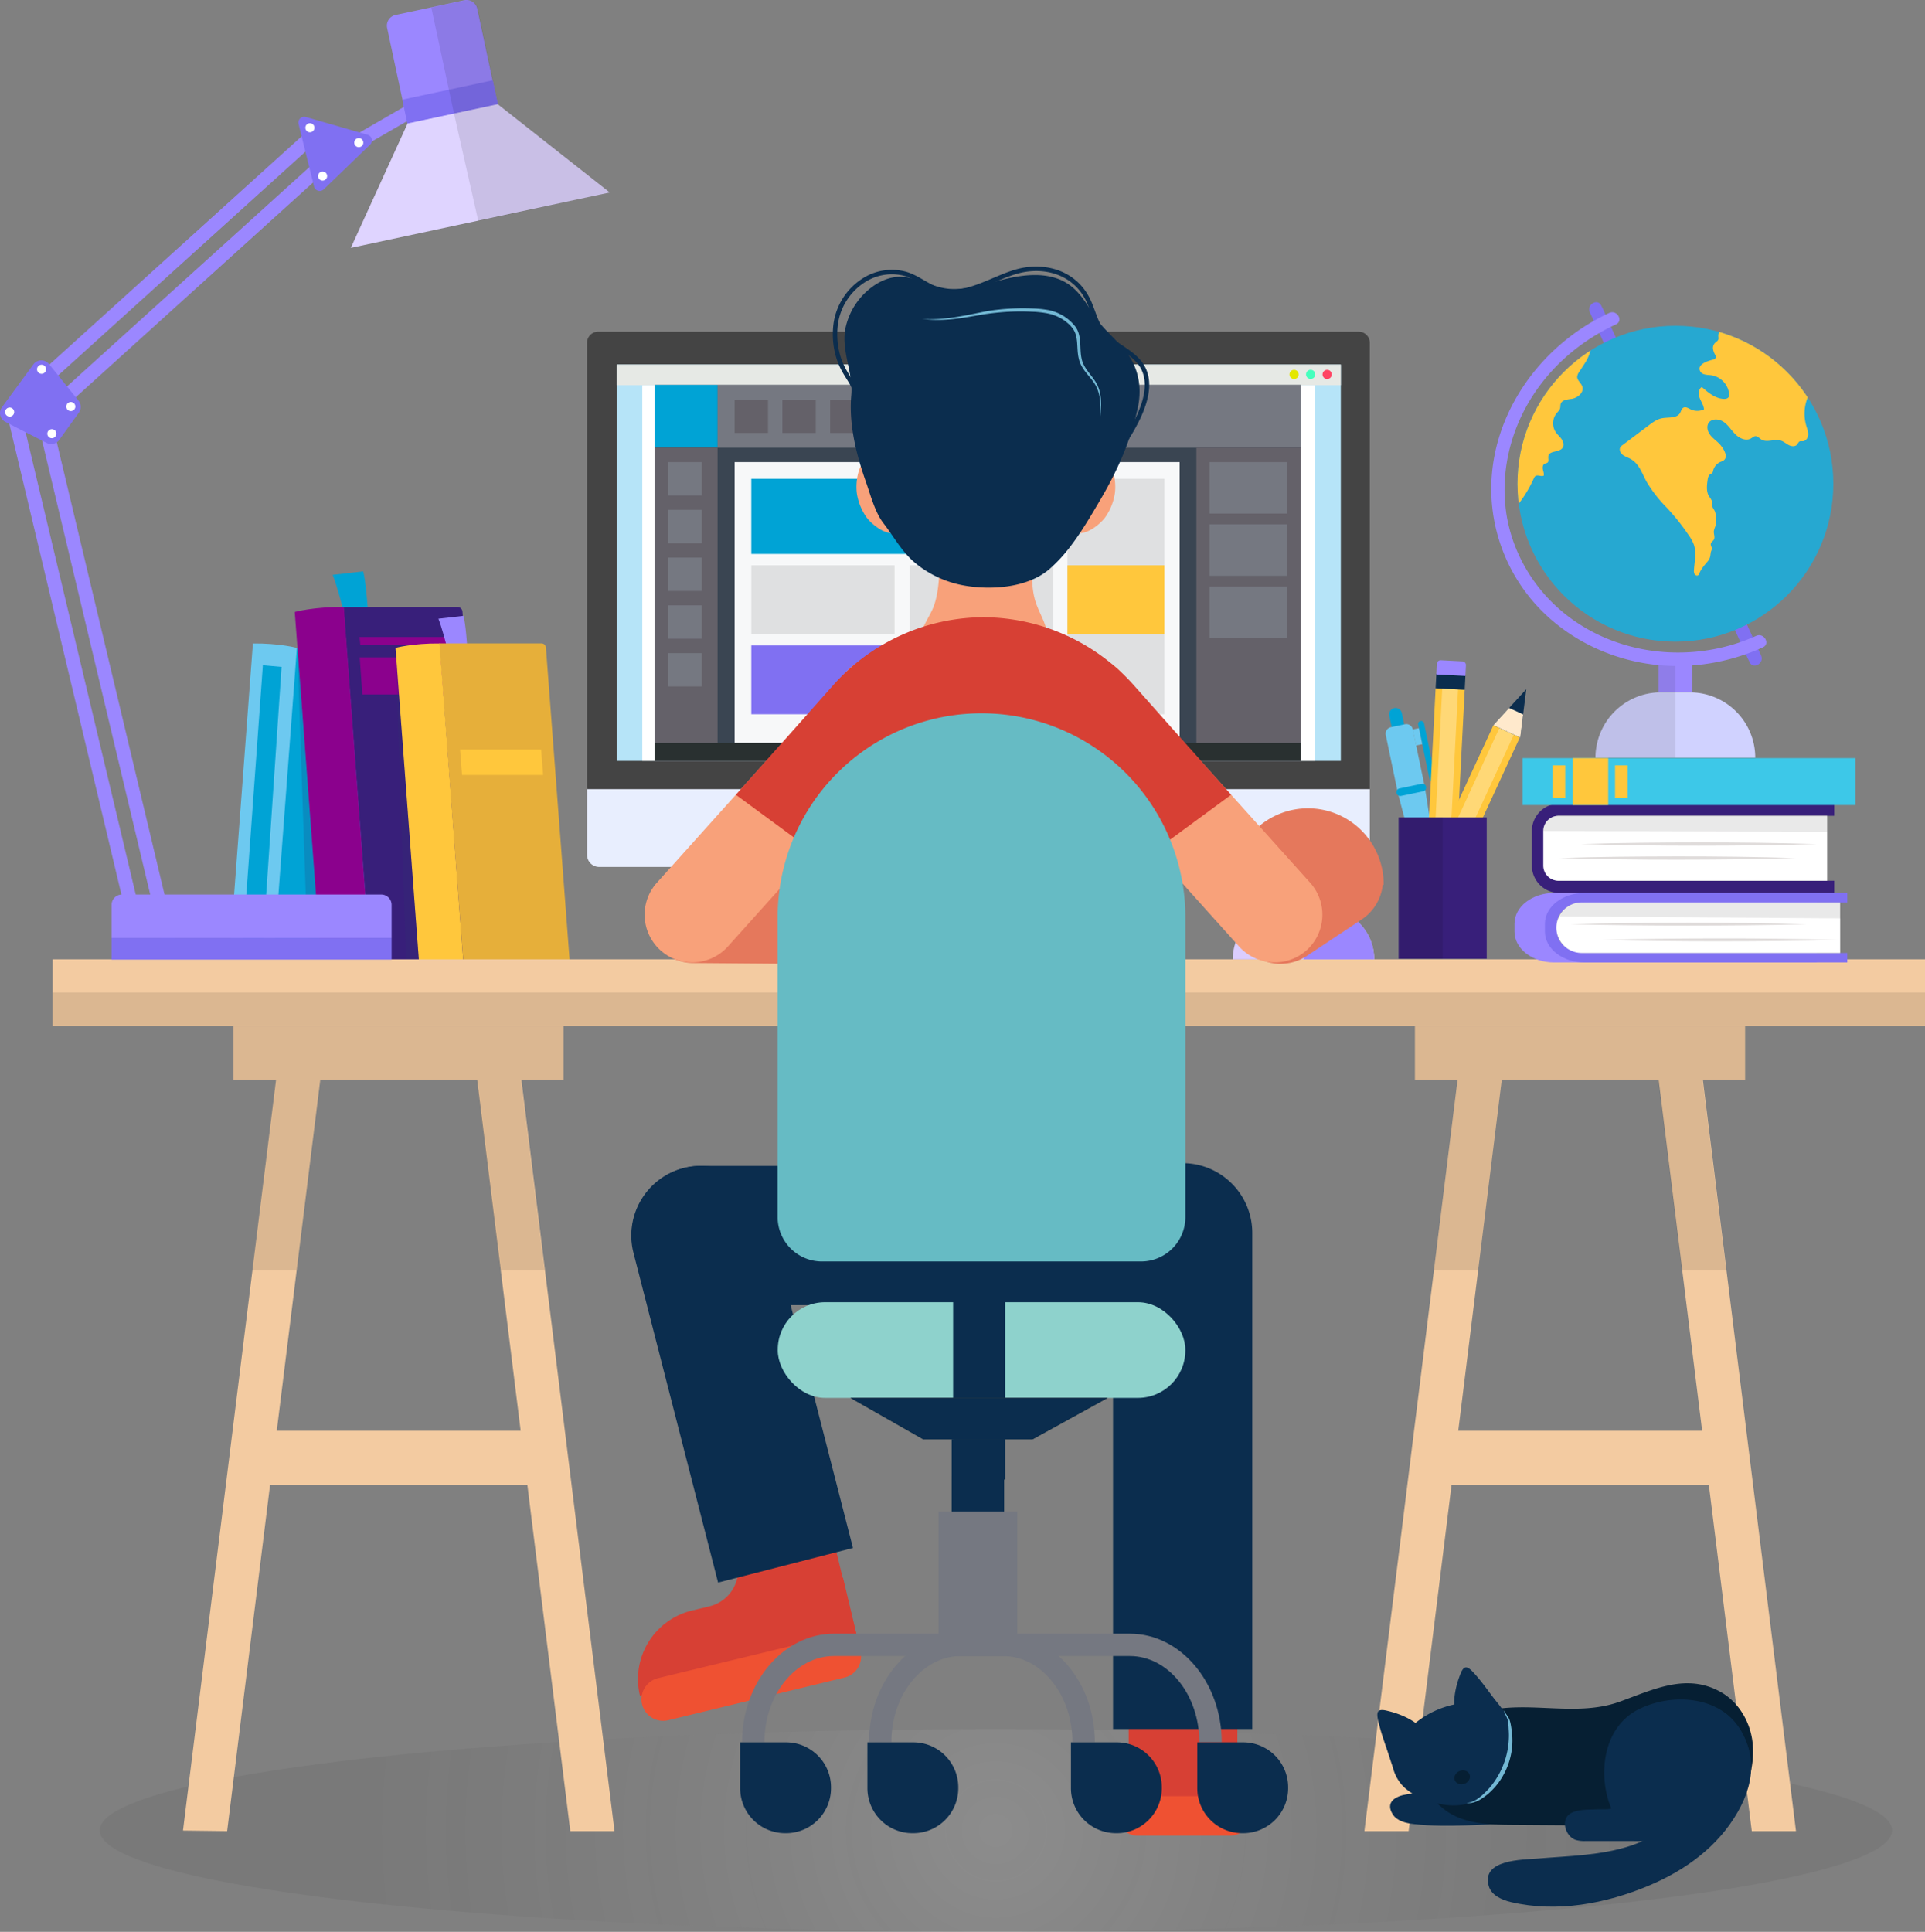 <svg xmlns="http://www.w3.org/2000/svg" xmlns:xlink="http://www.w3.org/1999/xlink" viewBox="0 0 1737.77 1743.87"><rect x="0" y="0" width="1737.77" height="1743.87" fill="#808080" stroke="none"/><defs><style>.cls-1{fill:#26a8d1;}.cls-2{fill:url(#radial-gradient);}.cls-3{fill:#00a3d5;}.cls-4{fill:#6dc9f0;}.cls-5{fill:#381f7a;}.cls-6{fill:#8b018d;}.cls-7{fill:#9b87ff;}.cls-8{fill:#e6af3a;}.cls-9{fill:#ffc73c;}.cls-10{fill:#303672;opacity:0.2;}.cls-11{fill:#e8eefe;}.cls-12{fill:#8070f2;}.cls-13{fill:#444;}.cls-14{fill:#b6e4f8;}.cls-15,.cls-31{fill:#fff;}.cls-16{fill:#dbcdfe;}.cls-17{fill:#e6e9e5;}.cls-18{fill:#ff4564;}.cls-19{fill:#45ffbd;}.cls-20{fill:#e4e700;}.cls-21{fill:#3a4552;}.cls-22{fill:#646169;}.cls-23{fill:#757881;}.cls-24{fill:#f7f8f9;}.cls-25{fill:#293030;}.cls-26,.cls-29,.cls-38{opacity:0.1;}.cls-27{fill:#f3cba1;}.cls-28{fill:#d0d2ff;}.cls-29,.cls-39{fill:#231f20;}.cls-30{clip-path:url(#clip-path);}.cls-31{opacity:0.3;}.cls-32{fill:#0b2d4e;}.cls-33{fill:#ffe9cc;}.cls-34{fill:#51666f;}.cls-35{fill:#d8584e;}.cls-36{fill:#dfd4ff;}.cls-37{fill:#dfdbda;}.cls-40{fill:#3dc8e8;}.cls-41{fill:#f8a17a;}.cls-42{fill:#e5785c;}.cls-43{fill:#d74034;}.cls-44{fill:#ef5132;}.cls-45{fill:none;stroke:#0b2d4e;stroke-miterlimit:10;stroke-width:4px;}.cls-46{fill:#73b8d4;}.cls-47{fill:#8ed2cc;}.cls-48{fill:#66bbc4;}.cls-49{fill:#3c433a;}.cls-50{fill:#061f33;}</style><radialGradient id="radial-gradient" cx="899.08" cy="1652.33" r="575.73" gradientUnits="userSpaceOnUse"><stop offset="0" stop-color="#fff" stop-opacity="0.1"/><stop offset="1" stop-opacity="0.05"/></radialGradient><clipPath id="clip-path"><circle class="cls-1" cx="1512.46" cy="436.66" r="142.57"/></clipPath></defs><title>Services2</title><g id="Layer_2" data-name="Layer 2"><g id="Layer_1-2" data-name="Layer 1"><ellipse class="cls-2" cx="899.08" cy="1652.33" rx="809.04" ry="91.53"/><path class="cls-3" d="M246.05,875h93.52a4,4,0,0,0,4-4.33l19.89-282.1a4,4,0,0,0-4-3.73H267.12Z"/><path class="cls-4" d="M246.28,875l-39.72-4s20.53-274,21.74-290.15c24.13-.26,39.71,4,39.71,4Z"/><path class="cls-5" d="M334.59,871.37H436.84a4.5,4.5,0,0,0,4.48-4.83L417.47,552.08a4.49,4.49,0,0,0-4.48-4.15H310.06Z"/><path class="cls-6" d="M290.32,875.86l44.27-4.49s-22.88-305.49-24.23-323.44c-26.9-.29-44.27,4.49-44.27,4.49Z"/><polygon class="cls-6" points="411.17 626.9 327.08 626.9 324.72 593.4 408.81 593.4 411.17 626.9"/><polygon class="cls-6" points="409.38 582.33 325.29 582.33 324.56 575.04 408.64 575.04 409.38 582.33"/><path class="cls-7" d="M403,582.33s-4.05-15.72-7.25-23.82c3.93-.49,17.93-2.09,22.6-2.58,2,6.88,3.31,26.4,3.31,26.4Z"/><path class="cls-8" d="M418.48,870.93h91.73a4,4,0,0,0,4-4.33L492.83,584.5a4,4,0,0,0-4-3.72H396.47Z"/><path class="cls-9" d="M378.76,875l39.72-4s-20.53-274-21.74-290.15c-24.13-.26-39.71,4-39.71,4Z"/><polygon class="cls-9" points="490.29 699.55 417.12 699.55 415.3 676.68 488.47 676.68 490.29 699.55"/><polygon class="cls-10" points="357.03 584.8 366.96 874.96 378.76 874.96 357.03 584.8"/><polygon class="cls-10" points="268.37 584.8 278.31 874.96 290.11 874.96 268.37 584.8"/><path class="cls-3" d="M309.17,547.93s-4.94-19.14-8.83-29c4.79-.6,21.84-2.55,27.52-3.15,2.39,8.38,4,32.16,4,32.16Z"/><polygon class="cls-3" points="237.29 600.52 219.28 850.36 237.29 852.15 254.18 601.99 237.29 600.52"/><path class="cls-11" d="M540.9,711.21h684.79a10.94,10.94,0,0,1,10.94,10.94V782.6a0,0,0,0,1,0,0H530a0,0,0,0,1,0,0V722.15A10.94,10.94,0,0,1,540.9,711.21Z" transform="translate(1766.59 1493.81) rotate(180)"/><rect class="cls-12" x="809.37" y="782.6" width="145.03" height="62.47" transform="translate(1763.77 1627.68) rotate(180)"/><path class="cls-13" d="M530,299.4h706.67a0,0,0,0,1,0,0V702.25a10.11,10.11,0,0,1-10.11,10.11H540.07A10.11,10.11,0,0,1,530,702.25V299.4A0,0,0,0,1,530,299.4Z" transform="translate(1766.59 1011.77) rotate(180)"/><rect class="cls-14" x="556.74" y="329.11" width="653.67" height="357.75" transform="translate(1767.14 1015.98) rotate(180)"/><rect class="cls-15" x="579.81" y="347.77" width="607.48" height="339.1" transform="translate(1767.09 1034.63) rotate(180)"/><path class="cls-7" d="M867.33,743.71a16,16,0,1,0,16-16A16,16,0,0,0,867.33,743.71Z"/><path class="cls-16" d="M747.33,866h271.75a20.91,20.91,0,0,0-20.91-20.91H768.24A20.91,20.91,0,0,0,747.33,866Z"/><rect class="cls-17" x="556.74" y="329.11" width="653.67" height="18.65" transform="translate(1767.14 676.88) rotate(180)"/><path class="cls-18" d="M1193.92,338a4.15,4.15,0,1,0,4.15-4.14A4.15,4.15,0,0,0,1193.92,338Z"/><circle class="cls-19" cx="1183.14" cy="338.02" r="4.15" transform="translate(-38.87 193.88) rotate(-9.22)"/><circle class="cls-20" cx="1168.21" cy="338.02" r="4.15"/><rect class="cls-21" x="591.06" y="347.45" width="583.16" height="339.41"/><rect class="cls-3" x="591.06" y="347.45" width="56.7" height="56.7"/><rect class="cls-22" x="591.06" y="404.15" width="56.7" height="282.72"/><rect class="cls-23" x="647.76" y="347.45" width="526.46" height="56.7"/><rect class="cls-22" x="1080.03" y="404.15" width="94.19" height="282.72"/><rect class="cls-24" x="663.18" y="417.15" width="401.73" height="253.52"/><rect class="cls-23" x="1092.03" y="417.15" width="70.2" height="46.44"/><rect class="cls-23" x="1092.03" y="473.31" width="70.2" height="46.44"/><rect class="cls-23" x="1092.03" y="529.48" width="70.2" height="46.44"/><rect class="cls-23" x="603.37" y="417.15" width="30.11" height="30.11"/><rect class="cls-23" x="603.37" y="460.25" width="30.11" height="30.11"/><rect class="cls-23" x="603.37" y="503.35" width="30.11" height="30.11"/><rect class="cls-23" x="603.37" y="546.46" width="30.11" height="30.11"/><rect class="cls-23" x="603.37" y="589.56" width="30.11" height="30.11"/><rect class="cls-22" x="663.18" y="360.75" width="30.11" height="30.11" transform="translate(302.43 1054.03) rotate(-90)"/><rect class="cls-22" x="706.28" y="360.75" width="30.11" height="30.11" transform="translate(345.53 1097.14) rotate(-90)"/><rect class="cls-22" x="749.38" y="360.75" width="30.11" height="30.11" transform="translate(388.63 1140.24) rotate(-90)"/><rect class="cls-22" x="792.49" y="360.75" width="30.11" height="30.11" transform="translate(431.74 1183.34) rotate(-90)"/><rect class="cls-22" x="835.59" y="360.75" width="30.11" height="30.11" transform="translate(474.84 1226.45) rotate(-90)"/><rect class="cls-25" x="591.06" y="670.67" width="583.16" height="16.2"/><rect class="cls-3" x="678.23" y="432.2" width="272.55" height="67.84"/><rect class="cls-26" x="678.23" y="510.3" width="129.31" height="62.1"/><rect class="cls-12" x="678.23" y="582.63" width="129.31" height="62.1"/><rect class="cls-26" x="821.47" y="510.3" width="129.31" height="134.43"/><rect class="cls-26" x="963.64" y="432.2" width="87.47" height="212.53"/><rect class="cls-9" x="963.64" y="510.3" width="87.47" height="62.1"/><rect class="cls-27" x="47.5" y="865.99" width="1690.27" height="60.02"/><rect class="cls-26" x="47.5" y="896" width="1690.27" height="30.01"/><polygon class="cls-27" points="205.04 1652.98 165.19 1652.47 250.41 965.07 289.21 973.99 205.04 1652.98"/><path class="cls-26" d="M267.78,1146.89,289.21,974l-38.8-8.92-22.5,181.47Q248,1147.08,267.78,1146.89Z"/><polygon class="cls-27" points="514.83 1652.98 554.74 1652.98 469.45 965.07 430.65 973.99 514.83 1652.98"/><path class="cls-26" d="M451.77,1146.89,430.34,974l38.8-8.92,22.5,181.47Q471.6,1147.08,451.77,1146.89Z"/><rect class="cls-27" x="210.75" y="926.01" width="298.06" height="48.64"/><rect class="cls-27" x="210.75" y="1291.6" width="298.06" height="48.64"/><rect class="cls-26" x="210.75" y="926.01" width="298.06" height="48.64"/><polygon class="cls-27" points="1271.61 1652.98 1231.7 1652.98 1316.98 965.07 1355.78 973.99 1271.61 1652.98"/><path class="cls-26" d="M1334.35,1146.89,1355.78,974l-38.8-8.92-22.49,181.47Q1314.52,1147.08,1334.35,1146.89Z"/><polygon class="cls-27" points="1581.4 1652.98 1621.31 1652.98 1536.03 965.07 1497.22 973.99 1581.4 1652.98"/><path class="cls-26" d="M1518.35,1146.89,1496.91,974l38.8-8.92,22.5,181.47Q1538.19,1147.08,1518.35,1146.89Z"/><rect class="cls-27" x="1277.32" y="926.01" width="298.06" height="48.64"/><rect class="cls-27" x="1277.32" y="1291.6" width="298.06" height="48.64"/><rect class="cls-26" x="1277.32" y="926.01" width="298.06" height="48.64"/><path class="cls-16" d="M1159.32,819.53h34.74A46.47,46.47,0,0,1,1240.52,866v0a0,0,0,0,1,0,0H1112.85a0,0,0,0,1,0,0v0A46.47,46.47,0,0,1,1159.32,819.53Z"/><path class="cls-7" d="M1176.69,819.53h17.37A46.47,46.47,0,0,1,1240.52,866v0a0,0,0,0,1,0,0h-63.83a0,0,0,0,1,0,0V819.53A0,0,0,0,1,1176.69,819.53Z"/><rect class="cls-7" x="1497.34" y="594.72" width="30.26" height="30.26" transform="translate(3024.93 1219.69) rotate(180)"/><path class="cls-28" d="M1440.39,684h144.15a59,59,0,0,0-59-59h-26.21a59,59,0,0,0-59,59Z"/><path class="cls-29" d="M1512.52,684h-72.08a59,59,0,0,1,59-59h-2V594.72h15.13"/><path class="cls-12" d="M1435.21,281.89l14.29,31.29L1484,388.81q20.81,45.54,41.6,91.08,18,39.39,36,78.79l11.94,26.13c1.86,4.08,3.47,8.47,5.66,12.4.09.17.16.36.24.53,3.21,7,13.55.93,10.36-6q-7.14-15.65-14.29-31.3-17.26-37.82-34.54-75.62-20.8-45.54-41.6-91.09-18-39.39-36-78.79-6-13.06-11.93-26.13c-1.87-4.08-3.48-8.47-5.67-12.39-.09-.17-.16-.36-.24-.54-3.21-7-13.55-.92-10.36,6.06Z"/><path class="cls-7" d="M1452.77,282.48c-63.76,29.42-109.84,95-106.35,166.56a156.23,156.23,0,0,0,38,94.43c22.52,26,53.62,44.23,86.93,52.49,40.19,10,82.46,5.37,120.08-11.63,7-3.18.93-13.52-6.06-10.36-61.08,27.6-136.76,17.2-184.81-30.77-22.65-22.61-37.72-52.66-41.39-84.54-3.59-31.18,3.11-62.91,18-90.46,18.1-33.48,47.2-59.47,81.63-75.36,7-3.23.92-13.57-6-10.36Z"/><circle class="cls-1" cx="1512.46" cy="436.66" r="142.57"/><g class="cls-30"><path class="cls-9" d="M1551.28,304.72a4.8,4.8,0,0,1,0,1.31c-.27,1.81-2.33,2.68-3.53,4.06a6.43,6.43,0,0,0-1.31,5.08,15,15,0,0,0,1.85,5,3.83,3.83,0,0,1,.68,2.28c-.19,1.3-1.63,2-2.91,2.29-4,1-14.89,4.22-11,10.77,1.79,3,6.1,2.83,9.59,3.24a19.09,19.09,0,0,1,16.27,16.69,4.82,4.82,0,0,1-.51,3.11c-.89,1.35-2.76,1.63-4.39,1.55-7.62-.38-14-5.69-19.69-10.74-3.16,1.86-3.24,6.5-1.93,9.93s3.59,6.58,3.9,10.23a14,14,0,0,1-12.17,0c-2-1-4.38-2.57-6.41-1.51-1.74.9-2.09,3.19-3.1,4.87-3.07,5.1-10.67,3.53-16.5,4.73-4.4.9-8.14,3.68-11.73,6.38l-23.55,17.72a7.41,7.41,0,0,0-2.07,2c-1.29,2.16-.07,5.07,1.87,6.68s4.42,2.37,6.66,3.53c8.89,4.65,10.91,13.68,15.58,21.64A119.63,119.63,0,0,0,1504,457.56a196.47,196.47,0,0,1,19.88,24.72,39.47,39.47,0,0,1,5.18,9.15c2.57,7.34.6,15.38.17,23.15a6.39,6.39,0,0,0,.57,3.68c.65,1.08,2.2,1.72,3.22,1a3.57,3.57,0,0,0,1-1.61c1.75-4.06,4.32-7.14,7.18-10.41,2.51-2.87,2.67-4.47,3.14-8.22.19-1.52,1-2.23,1-3.95-.06-1.56-1.36-2.8-.85-4.48.43-1.42,2-2.2,2.69-3.48,1.38-2.43-.53-5.52.08-8.25.66-3,2-4.63,2-7.81a26.88,26.88,0,0,0-1-9c-.68-2-2.27-3.46-2.65-5.59-.27-1.56.07-3.22-.44-4.72a14.91,14.91,0,0,0-2.12-3.37c-2.83-4.25-2.25-9.82-1.55-14.88.28-2.1.77-4.49,2.62-5.52a6.85,6.85,0,0,0,1.54-.88,4,4,0,0,0,.78-2,11.8,11.8,0,0,1,7.66-8.51c8.06-2.67,1.44-12.72-2.76-16.74-2.63-2.53-5.67-4.67-7.79-7.64s-3.12-7.13-1.22-10.23c2.72-4.41,9.57-4,13.81-1s6.92,7.66,10.63,11.27,9.54,6.14,14,3.49c1.28-.76,2.44-1.93,3.93-2,2-.09,3.43,1.79,5.09,2.89,5.1,3.39,12.19-.71,18,1.19,2.61.85,4.69,2.83,7.15,4.06s5.88,1.45,7.56-.73c.65-.85,1-2,1.92-2.54s2.09-.21,3.15-.29c2.77-.21,4.63-3.16,4.76-5.92s-1-5.43-1.74-8.08a38.91,38.91,0,0,1,1.66-26.43c.9-2.06,2-4.1,2.15-6.34.25-3.61-2-6.87-4.24-9.7a130,130,0,0,0-62.41-42.62c-5.24-1.64-17.5-5-16.52,5C1551.22,304.34,1551.25,304.53,1551.28,304.72Z"/><path class="cls-9" d="M1431.27,327l-5.7,8.78a8.67,8.67,0,0,0-1.77,4.22c-.13,3.37,3.47,5.64,4.58,8.83,1.83,5.29-4,10.34-9.51,11.23-3.83.61-8.82.84-10,4.54-.4,1.29-.17,2.7-.53,4-.5,1.79-2,3.08-3.19,4.51a14.58,14.58,0,0,0-.74,17c1.6,2.32,3.85,4.13,5.41,6.47s2.3,5.63.61,7.88c-3.06,4.08-11.69,2.19-12.68,7.19-.42,2.11.83,4.89-.94,6.1a14.5,14.5,0,0,1-2.3.79c-1.77.81-2.09,3.22-1.71,5.14s1.19,3.85.75,5.75c-2.41,1-5.62-1.19-7.67.46a5.16,5.16,0,0,0-1.29,2,113.49,113.49,0,0,1-15.21,24.83,2,2,0,0,1-1.34.92c-.72,0-1.18-.72-1.48-1.37-3.55-7.62-3.77-16.31-3.93-24.72s-.3-16.66,1.49-24.75c1.6-7.18,4.68-13.94,7.74-20.64,8.93-19.56,17.9-39.19,29.28-57.44,3.62-5.8,7.58-11.57,13-15.7,4-3.06,16.78-9.08,21.12-3.45C1438.25,313.34,1433.52,323.49,1431.27,327Z"/></g><path class="cls-3" d="M1291.5,796.78h0a2.09,2.09,0,0,1-2.48-1.63L1285.44,778a2.1,2.1,0,0,1,1.63-2.48h0a2.1,2.1,0,0,1,2.48,1.62l3.57,17.14A2.1,2.1,0,0,1,1291.5,796.78Z"/><path class="cls-3" d="M1265.27,671.05h0a5.81,5.81,0,0,1-6.85-4.49l-4.28-20.51a5.82,5.82,0,0,1,4.49-6.86h0a5.81,5.81,0,0,1,6.85,4.49l4.28,20.51A5.82,5.82,0,0,1,1265.27,671.05Z"/><path class="cls-3" d="M1289.43,786.88h0a5.81,5.81,0,0,1-6.85-4.49l-4.28-20.51a5.81,5.81,0,0,1,4.49-6.85h0a5.81,5.81,0,0,1,6.85,4.49l4.28,20.51A5.81,5.81,0,0,1,1289.43,786.88Z"/><path class="cls-4" d="M1268.35,653.78l-12.79,2.67a5.93,5.93,0,0,0-4.59,7l10.87,52.13,13.56,51.87a5.9,5.9,0,0,0,6.93,4.29l7.56-1.57a5.92,5.92,0,0,0,4.64-6.71l-8.31-53-10.87-52.12A5.93,5.93,0,0,0,1268.35,653.78Z"/><path class="cls-3" d="M1284.75,714.33l-20,4.17a3.44,3.44,0,0,1-4.08-2.67h0a3.44,3.44,0,0,1,2.67-4.08l20-4.18a3.46,3.46,0,0,1,4.09,2.67h0A3.46,3.46,0,0,1,1284.75,714.33Z"/><path class="cls-3" d="M1293.72,705.4h0a2.72,2.72,0,0,1-3.21-2.1l-10.27-49.23a2.71,2.71,0,0,1,2.1-3.2h0a2.71,2.71,0,0,1,3.21,2.1l10.27,49.23A2.71,2.71,0,0,1,1293.72,705.4Z"/><rect class="cls-4" x="1276.8" y="657.63" width="5.67" height="14.79" transform="translate(-108.84 275.34) rotate(-11.78)"/><rect class="cls-9" x="1292.79" y="621.82" width="26.29" height="124.93" transform="translate(36.79 -66.03) rotate(2.94)"/><rect class="cls-31" x="1298.78" y="621.82" width="14.31" height="124.93" transform="translate(36.77 -66.01) rotate(2.94)"/><polygon class="cls-32" points="1300.38 788.5 1315.86 747.33 1289.19 745.96 1300.38 788.5"/><polygon class="cls-33" points="1308.45 767.02 1315.86 747.33 1289.19 745.96 1294.54 766.31 1308.45 767.02"/><rect class="cls-32" x="1296.32" y="608.89" width="26.29" height="13.01" transform="translate(33.26 -66.3) rotate(2.94)"/><path class="cls-7" d="M1300.31,596.42h19.59a3.35,3.35,0,0,1,3.35,3.35v9.67a0,0,0,0,1,0,0H1297a0,0,0,0,1,0,0v-9.67A3.35,3.35,0,0,1,1300.31,596.42Z" transform="translate(32.61 -66.33) rotate(2.94)"/><rect class="cls-9" x="1320.74" y="654.35" width="26.29" height="124.93" transform="translate(2244.59 1926.65) rotate(-155.22)"/><rect class="cls-31" x="1326.73" y="654.35" width="14.31" height="124.93" transform="translate(2244.58 1926.66) rotate(-155.22)"/><polygon class="cls-32" points="1377.82 622.14 1348.13 654.59 1372.38 665.78 1377.82 622.14"/><polygon class="cls-33" points="1362.33 639.07 1348.13 654.59 1372.38 665.78 1374.98 644.91 1362.33 639.07"/><rect class="cls-34" x="1291.84" y="772.93" width="26.29" height="13.01" transform="translate(2163.2 2034.01) rotate(-155.22)"/><path class="cls-35" d="M1288.61,784.27h22.29a2,2,0,0,1,2,2v11a0,0,0,0,1,0,0h-26.29a0,0,0,0,1,0,0v-11A2,2,0,0,1,1288.61,784.27Z" transform="translate(2148.47 2053.45) rotate(-155.22)"/><rect class="cls-5" x="1262.59" y="737.89" width="79.53" height="127.58" transform="translate(2604.7 1603.37) rotate(180)"/><rect class="cls-26" x="1262.59" y="737.89" width="39.76" height="127.58" transform="translate(2564.94 1603.37) rotate(180)"/><rect class="cls-7" x="62.55" y="369.37" width="12.56" height="479.73" transform="translate(-139.31 32.54) rotate(-13.4)"/><rect class="cls-7" x="88.75" y="364.07" width="12.56" height="492.06" transform="translate(-138.8 38.63) rotate(-13.4)"/><rect class="cls-7" x="159.22" y="60.23" width="12.56" height="335.9" transform="translate(223.64 -47.64) rotate(47.86)"/><rect class="cls-7" x="166.49" y="87.76" width="12.56" height="335.9" transform="translate(246.44 -43.97) rotate(47.86)"/><rect class="cls-12" x="100.75" y="846.67" width="252.76" height="19.58"/><path class="cls-7" d="M110.06,807.5H344.19a9.32,9.32,0,0,1,9.32,9.32v29.85a0,0,0,0,1,0,0H100.75a0,0,0,0,1,0,0V816.82A9.32,9.32,0,0,1,110.06,807.5Z"/><rect class="cls-7" x="327.34" y="78.45" width="12.56" height="86.42" transform="translate(272.17 -228.1) rotate(60)"/><path class="cls-12" d="M71.17,372.5,53.43,397.14a8.9,8.9,0,0,1-11.29,2.73l-37.28-19a8.91,8.91,0,0,1-3.13-13.21l28.35-38.68a8.92,8.92,0,0,1,14.13-.33l26.67,33.08A8.91,8.91,0,0,1,71.17,372.5Z"/><path class="cls-15" d="M12.8,372a4.09,4.09,0,1,1-4.08-4.09A4.09,4.09,0,0,1,12.8,372Z"/><circle class="cls-15" cx="46.8" cy="391.5" r="4.09"/><path class="cls-15" d="M68,367a4.09,4.09,0,1,1-4.09-4.09A4.09,4.09,0,0,1,68,367Z"/><path class="cls-12" d="M269.51,111.91l14,56.51a5.25,5.25,0,0,0,8.74,2.51l41.92-40.4a5.24,5.24,0,0,0-2.19-8.81l-55.94-16.11A5.25,5.25,0,0,0,269.51,111.91Z"/><path class="cls-15" d="M294.65,161.17a4.09,4.09,0,1,1-1.19-5.66A4.1,4.1,0,0,1,294.65,161.17Z"/><path class="cls-15" d="M283.2,117.53a4.09,4.09,0,1,1-1.19-5.65A4.09,4.09,0,0,1,283.2,117.53Z"/><path class="cls-15" d="M327.32,131a4.09,4.09,0,1,1-1.19-5.66A4.1,4.1,0,0,1,327.32,131Z"/><path class="cls-15" d="M41.6,333.35a4.09,4.09,0,1,1-4.09-4.09A4.09,4.09,0,0,1,41.6,333.35Z"/><path class="cls-7" d="M369.45,5.47h63.43a9.9,9.9,0,0,1,9.9,9.9V130.32a0,0,0,0,1,0,0H359.55a0,0,0,0,1,0,0V15.37a9.9,9.9,0,0,1,9.9-9.9Z" transform="translate(-5.33 85.41) rotate(-12.07)"/><rect class="cls-12" x="364.54" y="80.96" width="83.57" height="22.18" transform="translate(-10.26 87.02) rotate(-12.07)"/><polygon class="cls-36" points="550.45 173.76 316.69 223.76 367.93 111.48 449.32 94.07 550.45 173.76"/><path class="cls-26" d="M409.83,102.52l39.49-8.45,101.13,79.69s-84.52,18.63-118.71,25.71"/><path class="cls-26" d="M399.15,1.48h31a9.69,9.69,0,0,1,9.69,9.69V99.34a0,0,0,0,1,0,0H399.15a0,0,0,0,1,0,0V1.48A0,0,0,0,1,399.15,1.48Z" transform="translate(-1.26 88.86) rotate(-12.07)"/><path class="cls-7" d="M1640.13,868.81H1402.89c-19.73,0-35.72-12.45-35.72-27.81v-7.13c0-15.36,16-27.81,35.72-27.81h237.24v8.56H1419.38c-7.59,0-13.74,4.79-13.74,10.69v24.24c0,5.91,6.15,10.7,13.74,10.7h220.75Z"/><path class="cls-12" d="M1667.61,868.81H1430.37c-19.73,0-35.72-12.45-35.72-27.81v-7.13c0-15.36,16-27.81,35.72-27.81h237.24v8.56H1430.37c-13.66,0-24.73,8.62-24.73,19.25V841c0,10.63,11.07,19.25,24.73,19.25h237.24Z"/><path class="cls-15" d="M1661.2,860.25H1427.77A22.82,22.82,0,0,1,1405,837.43h0a22.82,22.82,0,0,1,22.82-22.81H1661.2Z"/><path class="cls-37" d="M1417.78,834.28q26.61-.75,53.24-1c17.75-.21,35.49-.27,53.24-.29s35.5.08,53.24.28,35.5.51,53.25,1q-26.62.76-53.25,1c-17.74.2-35.49.26-53.24.28s-35.49-.08-53.24-.29S1435.52,834.79,1417.78,834.28Z"/><path class="cls-37" d="M1446.4,848.42q26.63-.75,53.24-1c17.75-.21,35.5-.26,53.25-.29s35.49.08,53.24.29,35.49.51,53.24,1q-26.62.75-53.24,1c-17.75.21-35.5.26-53.24.29s-35.5-.09-53.25-.29S1464.15,848.92,1446.4,848.42Z"/><g class="cls-38"><path class="cls-39" d="M1407.14,827.3c6-10.79,14.46-12.68,20.63-12.68h233.89V829"/></g><path class="cls-5" d="M1655.82,806.06H1407.59a24.76,24.76,0,0,1-24.74-24.73V750.18a24.77,24.77,0,0,1,24.74-24.73h248.23v11H1407.59a13.76,13.76,0,0,0-13.74,13.74v31.15a13.75,13.75,0,0,0,13.74,13.74h248.23Z"/><path class="cls-15" d="M1649.41,795.07H1406.9a13.74,13.74,0,0,1-13.74-13.74V750.19a13.74,13.74,0,0,1,13.74-13.74h242.51Z"/><g class="cls-38"><path class="cls-39" d="M1393.16,750.19a13.74,13.74,0,0,1,13.74-13.74h242.51v14.34"/></g><path class="cls-37" d="M1427.05,761.94q26.63-.87,53.24-1.16c17.75-.24,35.5-.3,53.25-.33s35.49.09,53.24.32,35.49.59,53.24,1.17q-26.62.88-53.24,1.17c-17.75.24-35.5.31-53.24.33s-35.5-.09-53.25-.33S1444.8,762.52,1427.05,761.94Z"/><path class="cls-37" d="M1407.82,774.56q26.61-.87,53.24-1.16c17.75-.24,35.49-.31,53.24-.34s35.49.09,53.24.33,35.5.59,53.24,1.17q-26.61.87-53.24,1.17c-17.75.24-35.49.3-53.24.33s-35.49-.09-53.24-.33S1425.56,775.14,1407.82,774.56Z"/><rect class="cls-40" x="1374.5" y="684.35" width="300.45" height="42.36"/><rect class="cls-9" x="1401.63" y="690.87" width="11.34" height="29.31"/><rect class="cls-9" x="1457.97" y="690.87" width="11.34" height="29.31"/><rect class="cls-9" x="1419.84" y="684.35" width="31.95" height="42.36"/><path class="cls-41" d="M846.62,606.29c39.79,26.27,117.24,5.9,95.29-46.19-2.66-6.32-5.9-12.44-7.67-19-3-10.94-2.66-22.22-2.35-33.35.35-13,.45-26,1.17-39-14.55-2.72-26.35-4.08-41.8-3.52-12.78.47-25.55-.71-38.32-.05a5,5,0,0,0-2.87.75,3.34,3.34,0,0,0-1,2.44c-1.72,17.55,0,35.32-1.38,52.9-.75,9.83-2.09,21.08-6.59,30.2-6.91,14-17.18,27.07-7.28,42.31A43.57,43.57,0,0,0,846.62,606.29Z"/><path class="cls-42" d="M1112.43,798.82a68.31,68.31,0,1,1,136.61,0"/><path class="cls-42" d="M1242,771.22h0a43.22,43.22,0,0,0-59.39-13.66l-49.56,32.94a43.2,43.2,0,0,0-13.66,59.38h0a43.2,43.2,0,0,0,59.38,13.66l49.57-32.94A43.22,43.22,0,0,0,1242,771.22Z"/><path class="cls-42" d="M582.78,825.92h0a43.2,43.2,0,0,1,43.44-42.73l255.87,2.11a43.22,43.22,0,0,1,42.73,43.45h0a43.22,43.22,0,0,1-43.44,42.73l-255.87-2.12A43.2,43.2,0,0,1,582.78,825.92Z"/><path class="cls-1" d="M1038.38,972H734.78V706.34A136.28,136.28,0,0,1,871.05,570.06h31.06a136.28,136.28,0,0,1,136.27,136.28Z"/><path class="cls-41" d="M596.18,857.79h0a43.21,43.21,0,0,1-3.28-60.85L763.82,606.52a43.21,43.21,0,0,1,60.85-3.28h0A43.2,43.2,0,0,1,828,664.08L657,854.5A43.21,43.21,0,0,1,596.18,857.79Z"/><path class="cls-43" d="M664.31,717.49l224.45,165V557.17h0a182.78,182.78,0,0,0-136.7,61.45Z"/><path class="cls-41" d="M1179.5,857.79h0a43.22,43.22,0,0,0,3.28-60.85L1011.85,606.52A43.2,43.2,0,0,0,951,603.24h0a43.2,43.2,0,0,0-3.29,60.84L1118.65,854.5A43.21,43.21,0,0,0,1179.5,857.79Z"/><path class="cls-43" d="M1111.37,717.49l-224.46,165V557.17h0a182.8,182.8,0,0,1,136.7,61.45Z"/><rect class="cls-43" x="1018.87" y="1536.14" width="98.16" height="109.95"/><path class="cls-43" d="M1117,1640.06h-98.16v-4.65a49.06,49.06,0,0,1,49.06-49.06h0a49.07,49.07,0,0,1,49.06,49.06Z"/><path class="cls-32" d="M1130.48,1560.8H1004.79v-448a63,63,0,0,1,62.85-62.84h0a63,63,0,0,1,62.84,62.84Z"/><rect class="cls-32" x="570.3" y="1052.48" width="558.59" height="125.69" rx="62.84"/><path class="cls-43" d="M749.31,1377.14l10.64,44,8.48,35,6.48,26.8-197.2,47.71v0a63.61,63.61,0,0,1,46.87-76.78l15.82-3.83a33.92,33.92,0,0,0,25-41l-2.66-11Z"/><path class="cls-43" d="M776.32,1488.57l-64.42,15.59c0-.08,0-.16,0-.23A66.59,66.59,0,0,1,761,1424.1Z"/><path class="cls-44" d="M579.6,1538.48h0a19.59,19.59,0,0,0,23.58,14.39l159.22-38.52a19.6,19.6,0,0,0,14.4-23.59h0a19.6,19.6,0,0,0-23.59-14.39L594,1514.89A19.6,19.6,0,0,0,579.6,1538.48Z"/><path class="cls-32" d="M648.24,1428.6,770,1397.35l-76.42-297.74a63,63,0,0,0-76.5-45.24h0a63,63,0,0,0-45.24,76.49Z"/><rect class="cls-44" x="1008.39" y="1621.42" width="120.16" height="35.61" rx="17.8"/><path class="cls-41" d="M979.21,413.41c23-12.88,30.46,19.09,26.63,35.08A50.81,50.81,0,0,1,997.69,467c-5.43,7.35-21.06,19.62-30.21,11.72-4.15-3.58-4.64-9.73-4.82-15.21C962.18,448.81,963.6,422.15,979.21,413.41Z"/><path class="cls-41" d="M800.73,413.41c-23-12.88-30.46,19.09-26.64,35.08A51,51,0,0,0,782.24,467c5.44,7.35,21.06,19.62,30.22,11.72,4.15-3.58,4.63-9.73,4.82-15.21C817.76,448.81,816.33,422.15,800.73,413.41Z"/><path class="cls-32" d="M966.83,492.53a136.36,136.36,0,0,1-19.51,21.23c-20,17.18-53.62,19.27-78.57,14.49a95.61,95.61,0,0,1-41.29-19c-13-10.36-20-24.06-30-37-7.6-9.85-11.55-25.24-15.65-36.88-8.78-25-15.67-52-13.32-78.68,1.91-21.63-10.18-41-4.72-62.81A62.48,62.48,0,0,1,787.28,259c6.33-4.63,13.67-8.09,21.47-8.93,17.42-1.9,32.24,9.95,49.47,10.76s34.09-5.51,50.79-9.31c14.59-3.32,30.57-5.15,45-.19,16.11,5.51,23.87,17.84,32.78,32.1,7.62,12.2,19.08,21.35,28.24,32.17,12.28,14.51,16.15,33,12.25,51.85-6.12,29.66-18.59,57.63-33.92,83.61C985.47,464.48,976.86,479.31,966.83,492.53Z"/><path class="cls-45" d="M774,361.33c-.2-9.39-6.44-17.36-11.19-25.46-7.46-12.67-10.15-27.55-8.54-42.19a55.88,55.88,0,0,1,26.83-41.45,46.75,46.75,0,0,1,36.28-5c11.34,3.24,20.56,11.92,31.57,14.93,24.67,6.75,50-13.31,73.42-18.16,23.24-4.8,48.08,3,59.71,26.38,4.58,9.21,6.6,19.89,12.59,28.16,10,13.81,29.25,18.37,37.21,33.59,13,24.84-12.84,61.17-26,80.49"/><path class="cls-46" d="M832.29,288c19.15,1.24,37.8-2.9,56.51-6.72a191.73,191.73,0,0,1,28.6-2.91q7.2-.21,14.4.08a90.34,90.34,0,0,1,14.46,1.43A40.51,40.51,0,0,1,971,295.16c3,4.24,3.84,9.47,4.16,14.25s.21,9.55,1.19,14c.82,4.53,3.21,8.49,6.06,12.26s6,7.45,8.21,11.86a36.59,36.59,0,0,1,3.28,14.07,99.08,99.08,0,0,1-.52,14.32,123,123,0,0,0-.32-14.25,35.25,35.25,0,0,0-3.83-13.43c-2.21-4.09-5.41-7.59-8.41-11.34S975,328.89,973.93,324c-1.22-4.82-1.2-9.72-1.54-14.38s-1.2-9.21-3.82-12.82a26.08,26.08,0,0,0-4.59-5,38.64,38.64,0,0,0-5.55-4.05,41,41,0,0,0-12.82-4.84,87.58,87.58,0,0,0-14-1.51q-7.08-.36-14.19-.22a225.43,225.43,0,0,0-28.28,2.43c-9.33,1.47-18.77,3.43-28.28,4.39A126.22,126.22,0,0,1,832.29,288Z"/><rect class="cls-47" x="702.11" y="1175.51" width="367.94" height="86.38" rx="42.77"/><rect class="cls-32" x="860.42" y="1113.83" width="46.92" height="221.78"/><path class="cls-48" d="M1030.06,1138.74H742.11A40.07,40.07,0,0,1,702,1098.66V827.89a184,184,0,0,1,184.05-184h0a184,184,0,0,1,184.05,184v270.77A40.08,40.08,0,0,1,1030.06,1138.74Z"/><polygon class="cls-49" points="932.17 1299.3 833.41 1299.3 767.67 1261.89 999.99 1261.89 932.17 1299.3"/><rect class="cls-49" x="859.13" y="1332.63" width="47.32" height="120.44"/><polygon class="cls-32" points="932.17 1299.3 833.41 1299.3 767.67 1261.89 999.99 1261.89 932.17 1299.3"/><rect class="cls-32" x="859.13" y="1299.3" width="47.32" height="120.44"/><rect class="cls-23" x="847.19" y="1364.39" width="71.21" height="120.44"/><path class="cls-23" d="M988.34,1572.75h-20.2c0-42.91-28.15-77.83-62.76-77.83H752.85c-34.61,0-62.77,34.92-62.77,77.83h-20.2c0-54,37.22-98,83-98H905.38C951.12,1474.73,988.34,1518.7,988.34,1572.75Z"/><path class="cls-23" d="M1102.91,1572.75h-20.2c0-42.91-28.15-77.83-62.76-77.83H867.42c-34.61,0-62.77,34.92-62.77,77.83h-20.2c0-54,37.22-98,83-98H1020C1065.69,1474.73,1102.91,1518.7,1102.91,1572.75Z"/><path class="cls-32" d="M668.15,1572.81h41.41a40.61,40.61,0,0,1,40.61,40.61v.8a40.61,40.61,0,0,1-40.61,40.61h-.8a40.61,40.61,0,0,1-40.61-40.61v-41.41A0,0,0,0,1,668.15,1572.81Z"/><path class="cls-32" d="M783.05,1572.81h41.41a40.61,40.61,0,0,1,40.61,40.61v.8a40.61,40.61,0,0,1-40.61,40.61h-.8a40.61,40.61,0,0,1-40.61-40.61v-41.41A0,0,0,0,1,783.05,1572.81Z"/><path class="cls-32" d="M966.79,1572.81h41.41a40.61,40.61,0,0,1,40.61,40.61v.8a40.61,40.61,0,0,1-40.61,40.61h-.8a40.61,40.61,0,0,1-40.61-40.61v-41.41A0,0,0,0,1,966.79,1572.81Z"/><path class="cls-32" d="M1080.84,1572.81h41.41a40.61,40.61,0,0,1,40.61,40.61v.8a40.61,40.61,0,0,1-40.61,40.61h-.8a40.61,40.61,0,0,1-40.61-40.61v-41.41A0,0,0,0,1,1080.84,1572.81Z"/></g><g id="Layer_3" data-name="Layer 3"><path class="cls-32" d="M1359.65,1611.56c-30.18-1.43-60.26,3.42-90.09,8.26-9.42,1.52-19.39,6.75-12.29,18,3.89,6.18,12,8,19.22,8.82,31.16,3.57,63.17-.38,94.49-.33"/><path class="cls-50" d="M1581.66,1569.72c4.58,28-8.55,68.43-39.1,76.6-12.32,3.3-27.15,2.13-39.87,2q-23.22-.12-46.43-.33l-91.21-.65c-20-.15-41.35-.66-58.07-11.7-19.88-13.12-29.78-37.38-16.56-58.26,11.35-17.94,32.58-28.93,52.83-33.29,33.93-7.31,69.17,2.38,102.89-3.7a99,99,0,0,0,16.22-4.32c30.45-11,60.7-26.25,91.78-8.23C1569,1536.54,1578.87,1552.7,1581.66,1569.72Z"/><path class="cls-32" d="M1329.82,1509.46c-5.08-5.37-8.2-6.42-11.27,1.21-3.54,8.81-5.93,18.41-5.82,28a83.37,83.37,0,0,0-34.91,16.63c-7.82-5.56-17.11-9.07-26.42-11.16-8-1.81-8.93,1.35-7.39,8.58,1.9,8.92,4.94,17.53,7.88,26.15,1.84,5.4,3.51,10.85,5.39,16.22a38.61,38.61,0,0,0,7.17,14.9c8.88,11,26.55,17.45,40.24,19.26,15.5,2,30.18-1.91,40.62-13.69,9.37-10.57,15.76-25,18.19-38.83a46.9,46.9,0,0,0-2-23.92c-3.11-8.55-9.25-14.77-14.6-21.92C1341.41,1523.55,1336.09,1516.1,1329.82,1509.46Z"/><path class="cls-32" d="M1558.8,1547.48c29.18,27.78,26.12,59.8,10,88.12-17.88,31.41-47.32,52.68-80.16,66.52-38.78,16.34-83.16,24.7-124.7,14.9-8.34-2-17.47-6.07-19.93-14.29-7.28-24.31,30.65-23.88,44.17-25,27.8-2.37,57.25-2.66,84.29-11.7,29.66-9.92,50.79-31.08,65.63-58.16"/><path class="cls-32" d="M1580,1592.25a59.61,59.61,0,0,0-12.68-36.3c-20.65-26-60.84-26.77-88.51-12.7-31.74,16.15-36.77,58.9-24.34,89,.57,1.38-11.12,1-12.1,1-8.39.6-25.76-1-29.11,9.28-2.24,6.89,2.36,16.2,9.28,18.44a29,29,0,0,0,9,.93q32.63,0,65.23.08c17,0,29.87-3.12,40.07-17.64,5.31-7.56,9.33-16,15-23.3"/><path class="cls-50" d="M1326.65,1601.83c1.23,3.17-.77,6.91-4.46,8.33s-7.68,0-8.91-3.16.77-6.91,4.46-8.34S1325.42,1598.65,1326.65,1601.83Z"/><path class="cls-46" d="M1357.27,1543.65a56.89,56.89,0,0,0,3.56,5.38,18,18,0,0,1,1.63,2.91,21.3,21.3,0,0,1,1,3.21c.51,2.15.81,4.32,1.11,6.45s.54,4.34.65,6.53a61.86,61.86,0,0,1-.76,13.18,65.06,65.06,0,0,1-9.42,24.59,59.41,59.41,0,0,1-8.27,10.29,55,55,0,0,1-10.32,8.17,25.45,25.45,0,0,1-6.07,2.66,14.24,14.24,0,0,1-6.52.35c4.37,0,8.2-2.11,11.5-4.64a51.79,51.79,0,0,0,4.77-4.12c.75-.74,1.52-1.45,2.24-2.23s1.43-1.52,2.12-2.32a67.92,67.92,0,0,0,7.33-10.16,69.93,69.93,0,0,0,5.46-11.25,72.48,72.48,0,0,0,4.83-24.48c.06-2.11,0-4.16-.14-6.33s-.18-4.26-.43-6.34a18.18,18.18,0,0,0-.55-3,20.53,20.53,0,0,0-1.14-2.9A40.2,40.2,0,0,1,1357.27,1543.65Z"/></g></g></svg>